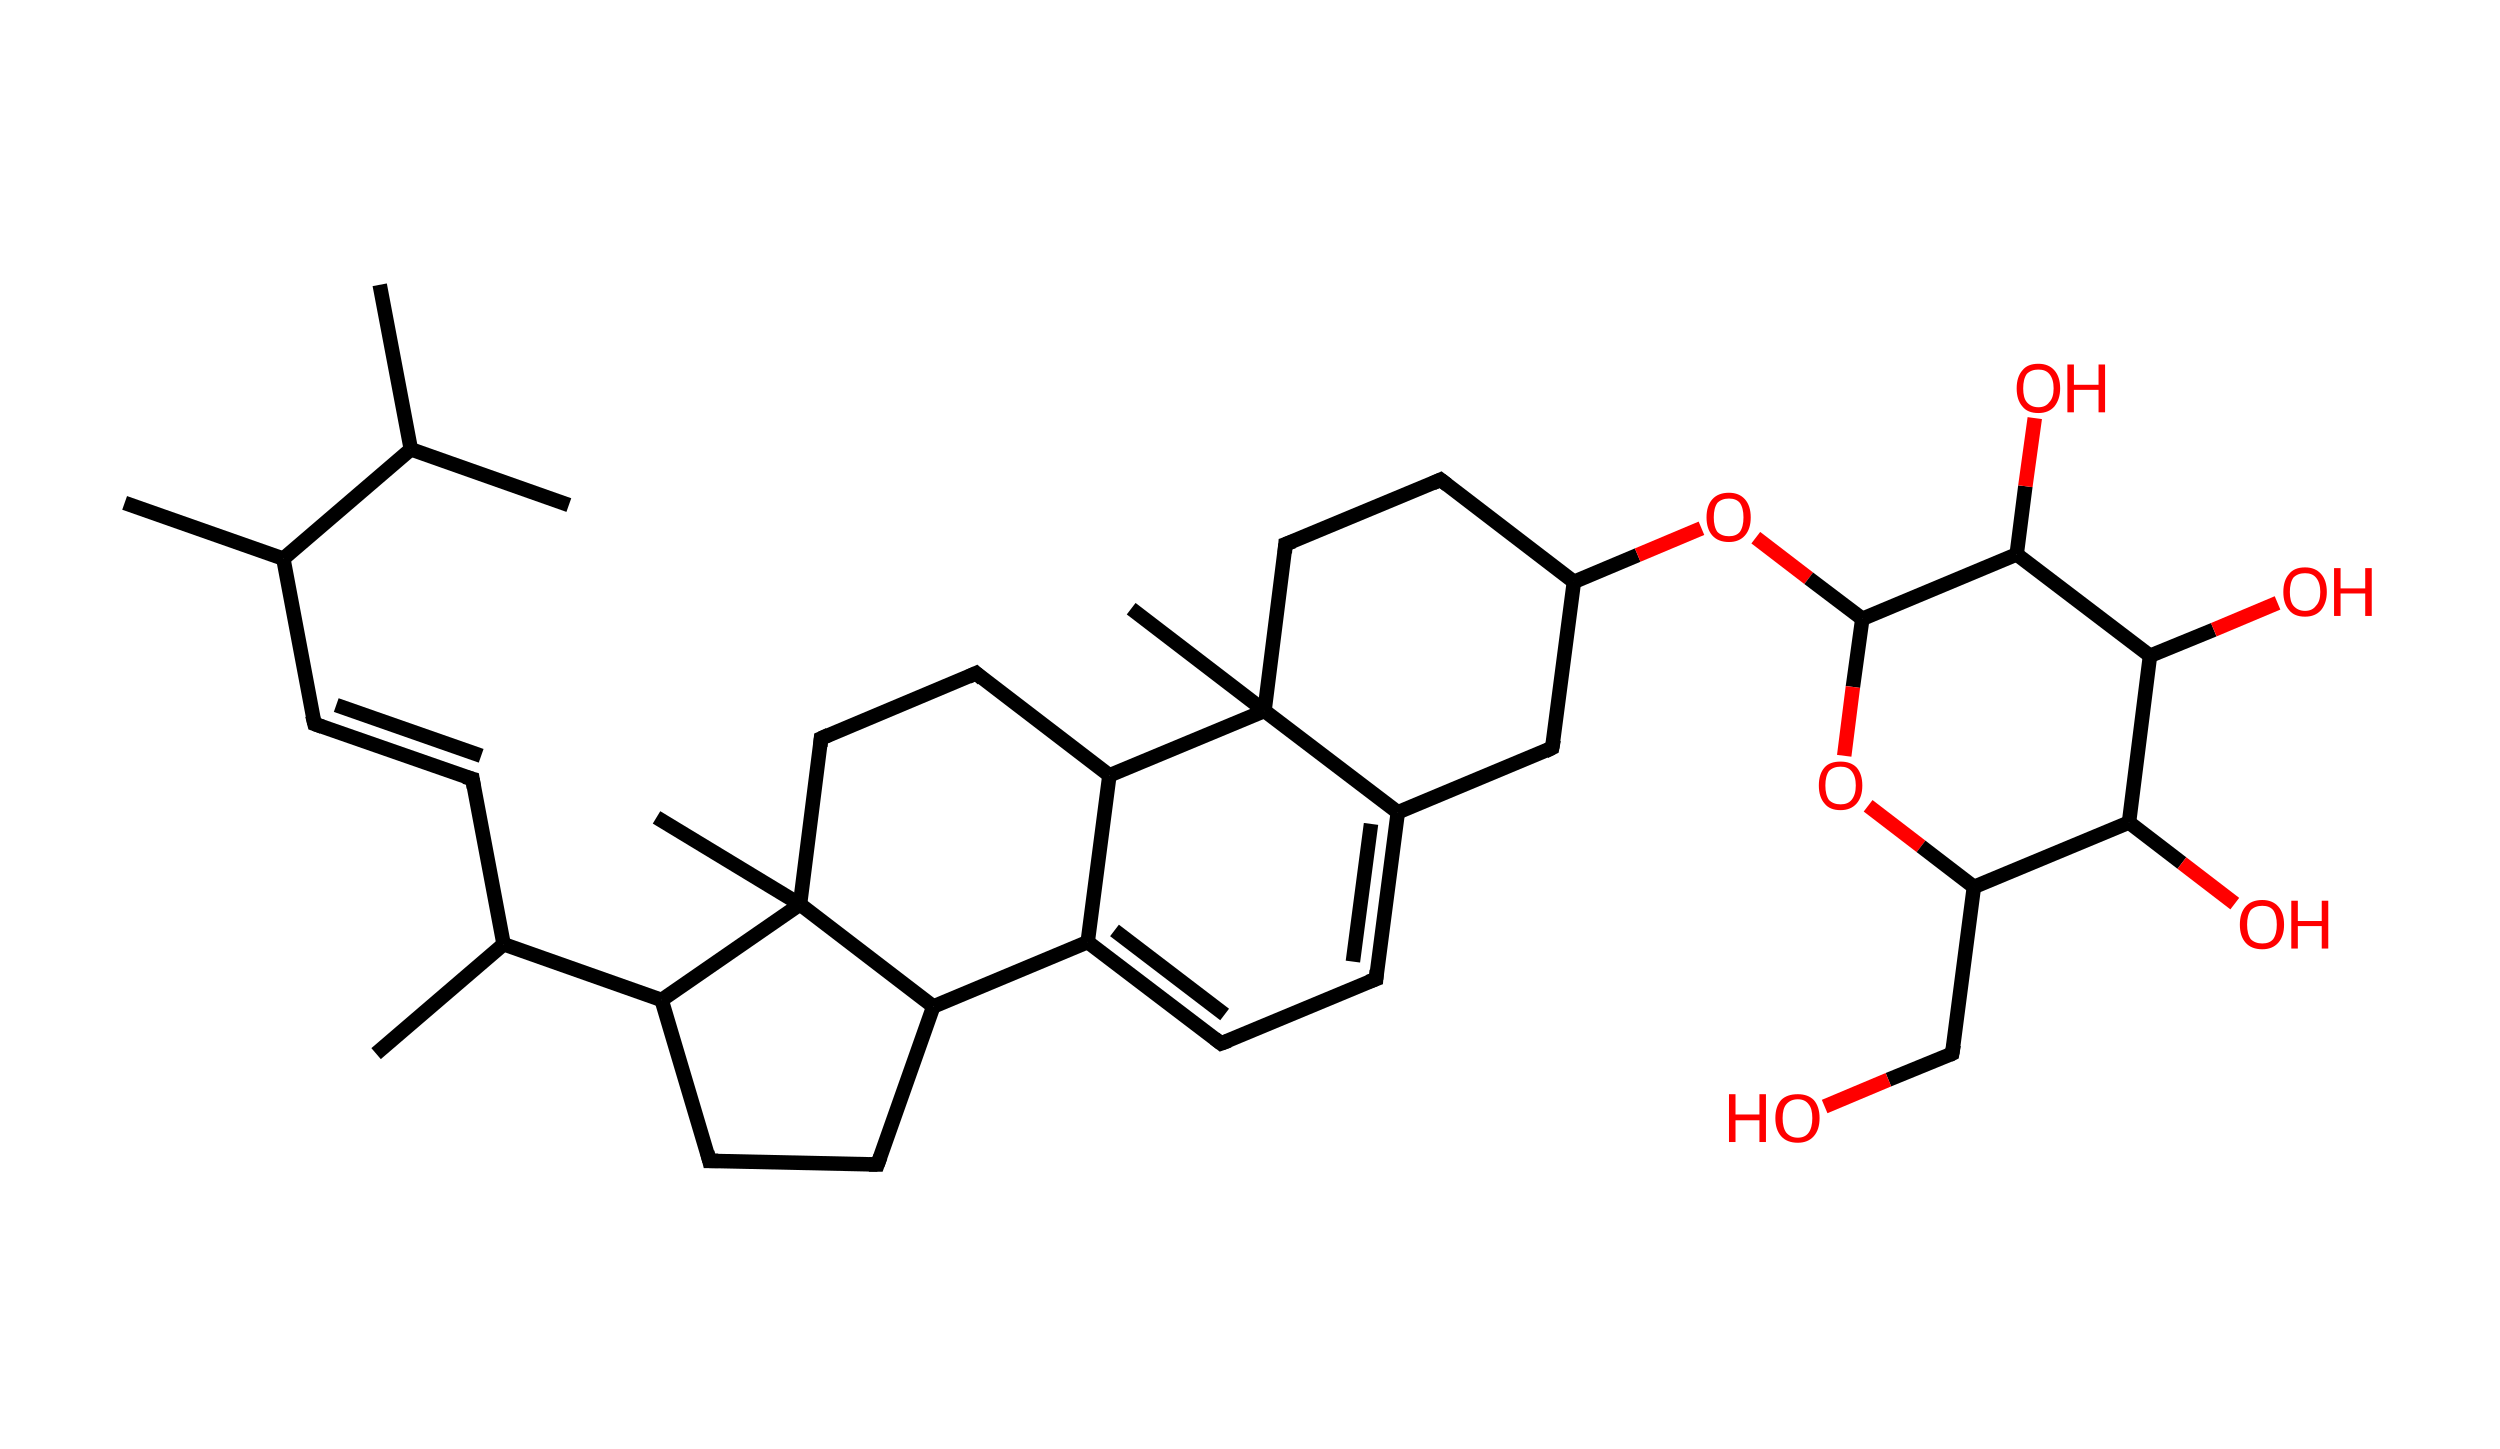 <?xml version='1.0' encoding='ASCII' standalone='yes'?>
<svg xmlns="http://www.w3.org/2000/svg" xmlns:rdkit="http://www.rdkit.org/xml" xmlns:xlink="http://www.w3.org/1999/xlink" version="1.1" baseProfile="full" xml:space="preserve" width="345px" height="200px" viewBox="0 0 345 200">
<!-- END OF HEADER -->
<rect style="opacity:1.0;fill:#FFFFFF;stroke:none" width="345.0" height="200.0" x="0.0" y="0.0"> </rect>
<path class="bond-0 atom-0 atom-1" d="M 52.4,39.3 L 56.7,62.0" style="fill:none;fill-rule:evenodd;stroke:#000000;stroke-width:2.0px;stroke-linecap:butt;stroke-linejoin:miter;stroke-opacity:1"/>
<path class="bond-1 atom-1 atom-2" d="M 56.7,62.0 L 78.5,69.7" style="fill:none;fill-rule:evenodd;stroke:#000000;stroke-width:2.0px;stroke-linecap:butt;stroke-linejoin:miter;stroke-opacity:1"/>
<path class="bond-2 atom-1 atom-3" d="M 56.7,62.0 L 39.1,77.1" style="fill:none;fill-rule:evenodd;stroke:#000000;stroke-width:2.0px;stroke-linecap:butt;stroke-linejoin:miter;stroke-opacity:1"/>
<path class="bond-3 atom-3 atom-4" d="M 39.1,77.1 L 17.2,69.4" style="fill:none;fill-rule:evenodd;stroke:#000000;stroke-width:2.0px;stroke-linecap:butt;stroke-linejoin:miter;stroke-opacity:1"/>
<path class="bond-4 atom-3 atom-5" d="M 39.1,77.1 L 43.4,99.9" style="fill:none;fill-rule:evenodd;stroke:#000000;stroke-width:2.0px;stroke-linecap:butt;stroke-linejoin:miter;stroke-opacity:1"/>
<path class="bond-5 atom-5 atom-6" d="M 43.4,99.9 L 65.2,107.5" style="fill:none;fill-rule:evenodd;stroke:#000000;stroke-width:2.0px;stroke-linecap:butt;stroke-linejoin:miter;stroke-opacity:1"/>
<path class="bond-5 atom-5 atom-6" d="M 46.4,97.3 L 66.4,104.3" style="fill:none;fill-rule:evenodd;stroke:#000000;stroke-width:2.0px;stroke-linecap:butt;stroke-linejoin:miter;stroke-opacity:1"/>
<path class="bond-6 atom-6 atom-7" d="M 65.2,107.5 L 69.5,130.3" style="fill:none;fill-rule:evenodd;stroke:#000000;stroke-width:2.0px;stroke-linecap:butt;stroke-linejoin:miter;stroke-opacity:1"/>
<path class="bond-7 atom-7 atom-8" d="M 69.5,130.3 L 51.9,145.4" style="fill:none;fill-rule:evenodd;stroke:#000000;stroke-width:2.0px;stroke-linecap:butt;stroke-linejoin:miter;stroke-opacity:1"/>
<path class="bond-8 atom-7 atom-9" d="M 69.5,130.3 L 91.3,138.0" style="fill:none;fill-rule:evenodd;stroke:#000000;stroke-width:2.0px;stroke-linecap:butt;stroke-linejoin:miter;stroke-opacity:1"/>
<path class="bond-9 atom-9 atom-10" d="M 91.3,138.0 L 97.9,160.2" style="fill:none;fill-rule:evenodd;stroke:#000000;stroke-width:2.0px;stroke-linecap:butt;stroke-linejoin:miter;stroke-opacity:1"/>
<path class="bond-10 atom-10 atom-11" d="M 97.9,160.2 L 121.1,160.7" style="fill:none;fill-rule:evenodd;stroke:#000000;stroke-width:2.0px;stroke-linecap:butt;stroke-linejoin:miter;stroke-opacity:1"/>
<path class="bond-11 atom-11 atom-12" d="M 121.1,160.7 L 128.8,138.9" style="fill:none;fill-rule:evenodd;stroke:#000000;stroke-width:2.0px;stroke-linecap:butt;stroke-linejoin:miter;stroke-opacity:1"/>
<path class="bond-12 atom-12 atom-13" d="M 128.8,138.9 L 150.1,130.0" style="fill:none;fill-rule:evenodd;stroke:#000000;stroke-width:2.0px;stroke-linecap:butt;stroke-linejoin:miter;stroke-opacity:1"/>
<path class="bond-13 atom-13 atom-14" d="M 150.1,130.0 L 168.5,144.0" style="fill:none;fill-rule:evenodd;stroke:#000000;stroke-width:2.0px;stroke-linecap:butt;stroke-linejoin:miter;stroke-opacity:1"/>
<path class="bond-13 atom-13 atom-14" d="M 153.8,128.4 L 169.0,140.0" style="fill:none;fill-rule:evenodd;stroke:#000000;stroke-width:2.0px;stroke-linecap:butt;stroke-linejoin:miter;stroke-opacity:1"/>
<path class="bond-14 atom-14 atom-15" d="M 168.5,144.0 L 189.9,135.1" style="fill:none;fill-rule:evenodd;stroke:#000000;stroke-width:2.0px;stroke-linecap:butt;stroke-linejoin:miter;stroke-opacity:1"/>
<path class="bond-15 atom-15 atom-16" d="M 189.9,135.1 L 192.9,112.1" style="fill:none;fill-rule:evenodd;stroke:#000000;stroke-width:2.0px;stroke-linecap:butt;stroke-linejoin:miter;stroke-opacity:1"/>
<path class="bond-15 atom-15 atom-16" d="M 186.7,132.7 L 189.2,113.7" style="fill:none;fill-rule:evenodd;stroke:#000000;stroke-width:2.0px;stroke-linecap:butt;stroke-linejoin:miter;stroke-opacity:1"/>
<path class="bond-16 atom-16 atom-17" d="M 192.9,112.1 L 214.2,103.2" style="fill:none;fill-rule:evenodd;stroke:#000000;stroke-width:2.0px;stroke-linecap:butt;stroke-linejoin:miter;stroke-opacity:1"/>
<path class="bond-17 atom-17 atom-18" d="M 214.2,103.2 L 217.2,80.3" style="fill:none;fill-rule:evenodd;stroke:#000000;stroke-width:2.0px;stroke-linecap:butt;stroke-linejoin:miter;stroke-opacity:1"/>
<path class="bond-18 atom-18 atom-19" d="M 217.2,80.3 L 226.0,76.6" style="fill:none;fill-rule:evenodd;stroke:#000000;stroke-width:2.0px;stroke-linecap:butt;stroke-linejoin:miter;stroke-opacity:1"/>
<path class="bond-18 atom-18 atom-19" d="M 226.0,76.6 L 234.8,72.9" style="fill:none;fill-rule:evenodd;stroke:#FF0000;stroke-width:2.0px;stroke-linecap:butt;stroke-linejoin:miter;stroke-opacity:1"/>
<path class="bond-19 atom-19 atom-20" d="M 242.3,74.2 L 249.6,79.8" style="fill:none;fill-rule:evenodd;stroke:#FF0000;stroke-width:2.0px;stroke-linecap:butt;stroke-linejoin:miter;stroke-opacity:1"/>
<path class="bond-19 atom-19 atom-20" d="M 249.6,79.8 L 257.0,85.4" style="fill:none;fill-rule:evenodd;stroke:#000000;stroke-width:2.0px;stroke-linecap:butt;stroke-linejoin:miter;stroke-opacity:1"/>
<path class="bond-20 atom-20 atom-21" d="M 257.0,85.4 L 255.7,94.8" style="fill:none;fill-rule:evenodd;stroke:#000000;stroke-width:2.0px;stroke-linecap:butt;stroke-linejoin:miter;stroke-opacity:1"/>
<path class="bond-20 atom-20 atom-21" d="M 255.7,94.8 L 254.5,104.3" style="fill:none;fill-rule:evenodd;stroke:#FF0000;stroke-width:2.0px;stroke-linecap:butt;stroke-linejoin:miter;stroke-opacity:1"/>
<path class="bond-21 atom-21 atom-22" d="M 257.8,111.2 L 265.1,116.8" style="fill:none;fill-rule:evenodd;stroke:#FF0000;stroke-width:2.0px;stroke-linecap:butt;stroke-linejoin:miter;stroke-opacity:1"/>
<path class="bond-21 atom-21 atom-22" d="M 265.1,116.8 L 272.4,122.4" style="fill:none;fill-rule:evenodd;stroke:#000000;stroke-width:2.0px;stroke-linecap:butt;stroke-linejoin:miter;stroke-opacity:1"/>
<path class="bond-22 atom-22 atom-23" d="M 272.4,122.4 L 269.4,145.4" style="fill:none;fill-rule:evenodd;stroke:#000000;stroke-width:2.0px;stroke-linecap:butt;stroke-linejoin:miter;stroke-opacity:1"/>
<path class="bond-23 atom-23 atom-24" d="M 269.4,145.4 L 260.6,149.0" style="fill:none;fill-rule:evenodd;stroke:#000000;stroke-width:2.0px;stroke-linecap:butt;stroke-linejoin:miter;stroke-opacity:1"/>
<path class="bond-23 atom-23 atom-24" d="M 260.6,149.0 L 251.8,152.7" style="fill:none;fill-rule:evenodd;stroke:#FF0000;stroke-width:2.0px;stroke-linecap:butt;stroke-linejoin:miter;stroke-opacity:1"/>
<path class="bond-24 atom-22 atom-25" d="M 272.4,122.4 L 293.8,113.5" style="fill:none;fill-rule:evenodd;stroke:#000000;stroke-width:2.0px;stroke-linecap:butt;stroke-linejoin:miter;stroke-opacity:1"/>
<path class="bond-25 atom-25 atom-26" d="M 293.8,113.5 L 301.1,119.1" style="fill:none;fill-rule:evenodd;stroke:#000000;stroke-width:2.0px;stroke-linecap:butt;stroke-linejoin:miter;stroke-opacity:1"/>
<path class="bond-25 atom-25 atom-26" d="M 301.1,119.1 L 308.4,124.7" style="fill:none;fill-rule:evenodd;stroke:#FF0000;stroke-width:2.0px;stroke-linecap:butt;stroke-linejoin:miter;stroke-opacity:1"/>
<path class="bond-26 atom-25 atom-27" d="M 293.8,113.5 L 296.7,90.5" style="fill:none;fill-rule:evenodd;stroke:#000000;stroke-width:2.0px;stroke-linecap:butt;stroke-linejoin:miter;stroke-opacity:1"/>
<path class="bond-27 atom-27 atom-28" d="M 296.7,90.5 L 305.5,86.9" style="fill:none;fill-rule:evenodd;stroke:#000000;stroke-width:2.0px;stroke-linecap:butt;stroke-linejoin:miter;stroke-opacity:1"/>
<path class="bond-27 atom-27 atom-28" d="M 305.5,86.9 L 314.3,83.2" style="fill:none;fill-rule:evenodd;stroke:#FF0000;stroke-width:2.0px;stroke-linecap:butt;stroke-linejoin:miter;stroke-opacity:1"/>
<path class="bond-28 atom-27 atom-29" d="M 296.7,90.5 L 278.3,76.5" style="fill:none;fill-rule:evenodd;stroke:#000000;stroke-width:2.0px;stroke-linecap:butt;stroke-linejoin:miter;stroke-opacity:1"/>
<path class="bond-29 atom-29 atom-30" d="M 278.3,76.5 L 279.5,67.1" style="fill:none;fill-rule:evenodd;stroke:#000000;stroke-width:2.0px;stroke-linecap:butt;stroke-linejoin:miter;stroke-opacity:1"/>
<path class="bond-29 atom-29 atom-30" d="M 279.5,67.1 L 280.8,57.7" style="fill:none;fill-rule:evenodd;stroke:#FF0000;stroke-width:2.0px;stroke-linecap:butt;stroke-linejoin:miter;stroke-opacity:1"/>
<path class="bond-30 atom-18 atom-31" d="M 217.2,80.3 L 198.8,66.2" style="fill:none;fill-rule:evenodd;stroke:#000000;stroke-width:2.0px;stroke-linecap:butt;stroke-linejoin:miter;stroke-opacity:1"/>
<path class="bond-31 atom-31 atom-32" d="M 198.8,66.2 L 177.4,75.1" style="fill:none;fill-rule:evenodd;stroke:#000000;stroke-width:2.0px;stroke-linecap:butt;stroke-linejoin:miter;stroke-opacity:1"/>
<path class="bond-32 atom-32 atom-33" d="M 177.4,75.1 L 174.5,98.1" style="fill:none;fill-rule:evenodd;stroke:#000000;stroke-width:2.0px;stroke-linecap:butt;stroke-linejoin:miter;stroke-opacity:1"/>
<path class="bond-33 atom-33 atom-34" d="M 174.5,98.1 L 156.1,84.0" style="fill:none;fill-rule:evenodd;stroke:#000000;stroke-width:2.0px;stroke-linecap:butt;stroke-linejoin:miter;stroke-opacity:1"/>
<path class="bond-34 atom-33 atom-35" d="M 174.5,98.1 L 153.1,107.0" style="fill:none;fill-rule:evenodd;stroke:#000000;stroke-width:2.0px;stroke-linecap:butt;stroke-linejoin:miter;stroke-opacity:1"/>
<path class="bond-35 atom-35 atom-36" d="M 153.1,107.0 L 134.7,92.9" style="fill:none;fill-rule:evenodd;stroke:#000000;stroke-width:2.0px;stroke-linecap:butt;stroke-linejoin:miter;stroke-opacity:1"/>
<path class="bond-36 atom-36 atom-37" d="M 134.7,92.9 L 113.3,101.9" style="fill:none;fill-rule:evenodd;stroke:#000000;stroke-width:2.0px;stroke-linecap:butt;stroke-linejoin:miter;stroke-opacity:1"/>
<path class="bond-37 atom-37 atom-38" d="M 113.3,101.9 L 110.4,124.8" style="fill:none;fill-rule:evenodd;stroke:#000000;stroke-width:2.0px;stroke-linecap:butt;stroke-linejoin:miter;stroke-opacity:1"/>
<path class="bond-38 atom-38 atom-39" d="M 110.4,124.8 L 90.6,112.8" style="fill:none;fill-rule:evenodd;stroke:#000000;stroke-width:2.0px;stroke-linecap:butt;stroke-linejoin:miter;stroke-opacity:1"/>
<path class="bond-39 atom-38 atom-9" d="M 110.4,124.8 L 91.3,138.0" style="fill:none;fill-rule:evenodd;stroke:#000000;stroke-width:2.0px;stroke-linecap:butt;stroke-linejoin:miter;stroke-opacity:1"/>
<path class="bond-40 atom-38 atom-12" d="M 110.4,124.8 L 128.8,138.9" style="fill:none;fill-rule:evenodd;stroke:#000000;stroke-width:2.0px;stroke-linecap:butt;stroke-linejoin:miter;stroke-opacity:1"/>
<path class="bond-41 atom-35 atom-13" d="M 153.1,107.0 L 150.1,130.0" style="fill:none;fill-rule:evenodd;stroke:#000000;stroke-width:2.0px;stroke-linecap:butt;stroke-linejoin:miter;stroke-opacity:1"/>
<path class="bond-42 atom-33 atom-16" d="M 174.5,98.1 L 192.9,112.1" style="fill:none;fill-rule:evenodd;stroke:#000000;stroke-width:2.0px;stroke-linecap:butt;stroke-linejoin:miter;stroke-opacity:1"/>
<path class="bond-43 atom-29 atom-20" d="M 278.3,76.5 L 257.0,85.4" style="fill:none;fill-rule:evenodd;stroke:#000000;stroke-width:2.0px;stroke-linecap:butt;stroke-linejoin:miter;stroke-opacity:1"/>
<path d="M 43.1,98.7 L 43.4,99.9 L 44.5,100.3" style="fill:none;stroke:#000000;stroke-width:2.0px;stroke-linecap:butt;stroke-linejoin:miter;stroke-opacity:1;"/>
<path d="M 64.1,107.2 L 65.2,107.5 L 65.4,108.7" style="fill:none;stroke:#000000;stroke-width:2.0px;stroke-linecap:butt;stroke-linejoin:miter;stroke-opacity:1;"/>
<path d="M 97.6,159.0 L 97.9,160.2 L 99.1,160.2" style="fill:none;stroke:#000000;stroke-width:2.0px;stroke-linecap:butt;stroke-linejoin:miter;stroke-opacity:1;"/>
<path d="M 119.9,160.7 L 121.1,160.7 L 121.5,159.6" style="fill:none;stroke:#000000;stroke-width:2.0px;stroke-linecap:butt;stroke-linejoin:miter;stroke-opacity:1;"/>
<path d="M 167.6,143.3 L 168.5,144.0 L 169.6,143.6" style="fill:none;stroke:#000000;stroke-width:2.0px;stroke-linecap:butt;stroke-linejoin:miter;stroke-opacity:1;"/>
<path d="M 188.8,135.5 L 189.9,135.1 L 190.0,133.9" style="fill:none;stroke:#000000;stroke-width:2.0px;stroke-linecap:butt;stroke-linejoin:miter;stroke-opacity:1;"/>
<path d="M 213.2,103.7 L 214.2,103.2 L 214.4,102.1" style="fill:none;stroke:#000000;stroke-width:2.0px;stroke-linecap:butt;stroke-linejoin:miter;stroke-opacity:1;"/>
<path d="M 269.6,144.2 L 269.4,145.4 L 269.0,145.6" style="fill:none;stroke:#000000;stroke-width:2.0px;stroke-linecap:butt;stroke-linejoin:miter;stroke-opacity:1;"/>
<path d="M 199.7,66.9 L 198.8,66.2 L 197.7,66.7" style="fill:none;stroke:#000000;stroke-width:2.0px;stroke-linecap:butt;stroke-linejoin:miter;stroke-opacity:1;"/>
<path d="M 178.5,74.7 L 177.4,75.1 L 177.3,76.3" style="fill:none;stroke:#000000;stroke-width:2.0px;stroke-linecap:butt;stroke-linejoin:miter;stroke-opacity:1;"/>
<path d="M 135.6,93.7 L 134.7,92.9 L 133.6,93.4" style="fill:none;stroke:#000000;stroke-width:2.0px;stroke-linecap:butt;stroke-linejoin:miter;stroke-opacity:1;"/>
<path d="M 114.4,101.4 L 113.3,101.9 L 113.2,103.0" style="fill:none;stroke:#000000;stroke-width:2.0px;stroke-linecap:butt;stroke-linejoin:miter;stroke-opacity:1;"/>
<path class="atom-19" d="M 235.5 71.4 Q 235.5 69.8, 236.3 68.9 Q 237.1 68.0, 238.6 68.0 Q 240.0 68.0, 240.8 68.9 Q 241.6 69.8, 241.6 71.4 Q 241.6 73.0, 240.8 73.9 Q 240.0 74.8, 238.6 74.8 Q 237.1 74.8, 236.3 73.9 Q 235.5 73.0, 235.5 71.4 M 238.6 74.0 Q 239.6 74.0, 240.1 73.4 Q 240.6 72.7, 240.6 71.4 Q 240.6 70.1, 240.1 69.4 Q 239.6 68.8, 238.6 68.8 Q 237.6 68.8, 237.0 69.4 Q 236.5 70.1, 236.5 71.4 Q 236.5 72.7, 237.0 73.4 Q 237.6 74.0, 238.6 74.0 " fill="#FF0000"/>
<path class="atom-21" d="M 251.0 108.4 Q 251.0 106.8, 251.8 105.9 Q 252.5 105.1, 254.0 105.1 Q 255.4 105.1, 256.2 105.9 Q 257.0 106.8, 257.0 108.4 Q 257.0 110.0, 256.2 110.9 Q 255.4 111.8, 254.0 111.8 Q 252.5 111.8, 251.8 110.9 Q 251.0 110.0, 251.0 108.4 M 254.0 111.0 Q 255.0 111.0, 255.5 110.4 Q 256.1 109.7, 256.1 108.4 Q 256.1 107.1, 255.5 106.4 Q 255.0 105.8, 254.0 105.8 Q 253.0 105.8, 252.4 106.4 Q 251.9 107.1, 251.9 108.4 Q 251.9 109.7, 252.4 110.4 Q 253.0 111.0, 254.0 111.0 " fill="#FF0000"/>
<path class="atom-24" d="M 238.6 151.0 L 239.5 151.0 L 239.5 153.8 L 242.8 153.8 L 242.8 151.0 L 243.7 151.0 L 243.7 157.6 L 242.8 157.6 L 242.8 154.6 L 239.5 154.6 L 239.5 157.6 L 238.6 157.6 L 238.6 151.0 " fill="#FF0000"/>
<path class="atom-24" d="M 245.0 154.3 Q 245.0 152.7, 245.8 151.8 Q 246.6 151.0, 248.1 151.0 Q 249.5 151.0, 250.3 151.8 Q 251.1 152.7, 251.1 154.3 Q 251.1 155.9, 250.3 156.8 Q 249.5 157.7, 248.1 157.7 Q 246.6 157.7, 245.8 156.8 Q 245.0 155.9, 245.0 154.3 M 248.1 157.0 Q 249.1 157.0, 249.6 156.3 Q 250.1 155.6, 250.1 154.3 Q 250.1 153.0, 249.6 152.4 Q 249.1 151.7, 248.1 151.7 Q 247.1 151.7, 246.5 152.4 Q 246.0 153.0, 246.0 154.3 Q 246.0 155.6, 246.5 156.3 Q 247.1 157.0, 248.1 157.0 " fill="#FF0000"/>
<path class="atom-26" d="M 309.1 127.6 Q 309.1 126.0, 309.9 125.1 Q 310.7 124.2, 312.2 124.2 Q 313.6 124.2, 314.4 125.1 Q 315.2 126.0, 315.2 127.6 Q 315.2 129.2, 314.4 130.1 Q 313.6 131.0, 312.2 131.0 Q 310.7 131.0, 309.9 130.1 Q 309.1 129.2, 309.1 127.6 M 312.2 130.2 Q 313.2 130.2, 313.7 129.6 Q 314.2 128.9, 314.2 127.6 Q 314.2 126.3, 313.7 125.6 Q 313.2 125.0, 312.2 125.0 Q 311.2 125.0, 310.6 125.6 Q 310.1 126.3, 310.1 127.6 Q 310.1 128.9, 310.6 129.6 Q 311.2 130.2, 312.2 130.2 " fill="#FF0000"/>
<path class="atom-26" d="M 316.2 124.3 L 317.1 124.3 L 317.1 127.1 L 320.4 127.1 L 320.4 124.3 L 321.3 124.3 L 321.3 130.9 L 320.4 130.9 L 320.4 127.8 L 317.1 127.8 L 317.1 130.9 L 316.2 130.9 L 316.2 124.3 " fill="#FF0000"/>
<path class="atom-28" d="M 315.1 81.7 Q 315.1 80.1, 315.9 79.2 Q 316.6 78.3, 318.1 78.3 Q 319.5 78.3, 320.3 79.2 Q 321.1 80.1, 321.1 81.7 Q 321.1 83.2, 320.3 84.2 Q 319.5 85.1, 318.1 85.1 Q 316.6 85.1, 315.9 84.2 Q 315.1 83.3, 315.1 81.7 M 318.1 84.3 Q 319.1 84.3, 319.6 83.6 Q 320.2 83.0, 320.2 81.7 Q 320.2 80.4, 319.6 79.7 Q 319.1 79.1, 318.1 79.1 Q 317.1 79.1, 316.5 79.7 Q 316.0 80.4, 316.0 81.7 Q 316.0 83.0, 316.5 83.6 Q 317.1 84.3, 318.1 84.3 " fill="#FF0000"/>
<path class="atom-28" d="M 322.1 78.4 L 323.0 78.4 L 323.0 81.2 L 326.4 81.2 L 326.4 78.4 L 327.3 78.4 L 327.3 85.0 L 326.4 85.0 L 326.4 81.9 L 323.0 81.9 L 323.0 85.0 L 322.1 85.0 L 322.1 78.4 " fill="#FF0000"/>
<path class="atom-30" d="M 278.3 53.6 Q 278.3 52.0, 279.1 51.1 Q 279.8 50.2, 281.3 50.2 Q 282.7 50.2, 283.5 51.1 Q 284.3 52.0, 284.3 53.6 Q 284.3 55.1, 283.5 56.1 Q 282.7 57.0, 281.3 57.0 Q 279.8 57.0, 279.1 56.1 Q 278.3 55.2, 278.3 53.6 M 281.3 56.2 Q 282.3 56.2, 282.8 55.5 Q 283.4 54.9, 283.4 53.6 Q 283.4 52.3, 282.8 51.6 Q 282.3 51.0, 281.3 51.0 Q 280.3 51.0, 279.7 51.6 Q 279.2 52.3, 279.2 53.6 Q 279.2 54.9, 279.7 55.5 Q 280.3 56.2, 281.3 56.2 " fill="#FF0000"/>
<path class="atom-30" d="M 285.3 50.3 L 286.2 50.3 L 286.2 53.1 L 289.6 53.1 L 289.6 50.3 L 290.5 50.3 L 290.5 56.9 L 289.6 56.9 L 289.6 53.8 L 286.2 53.8 L 286.2 56.9 L 285.3 56.9 L 285.3 50.3 " fill="#FF0000"/>
</svg>
